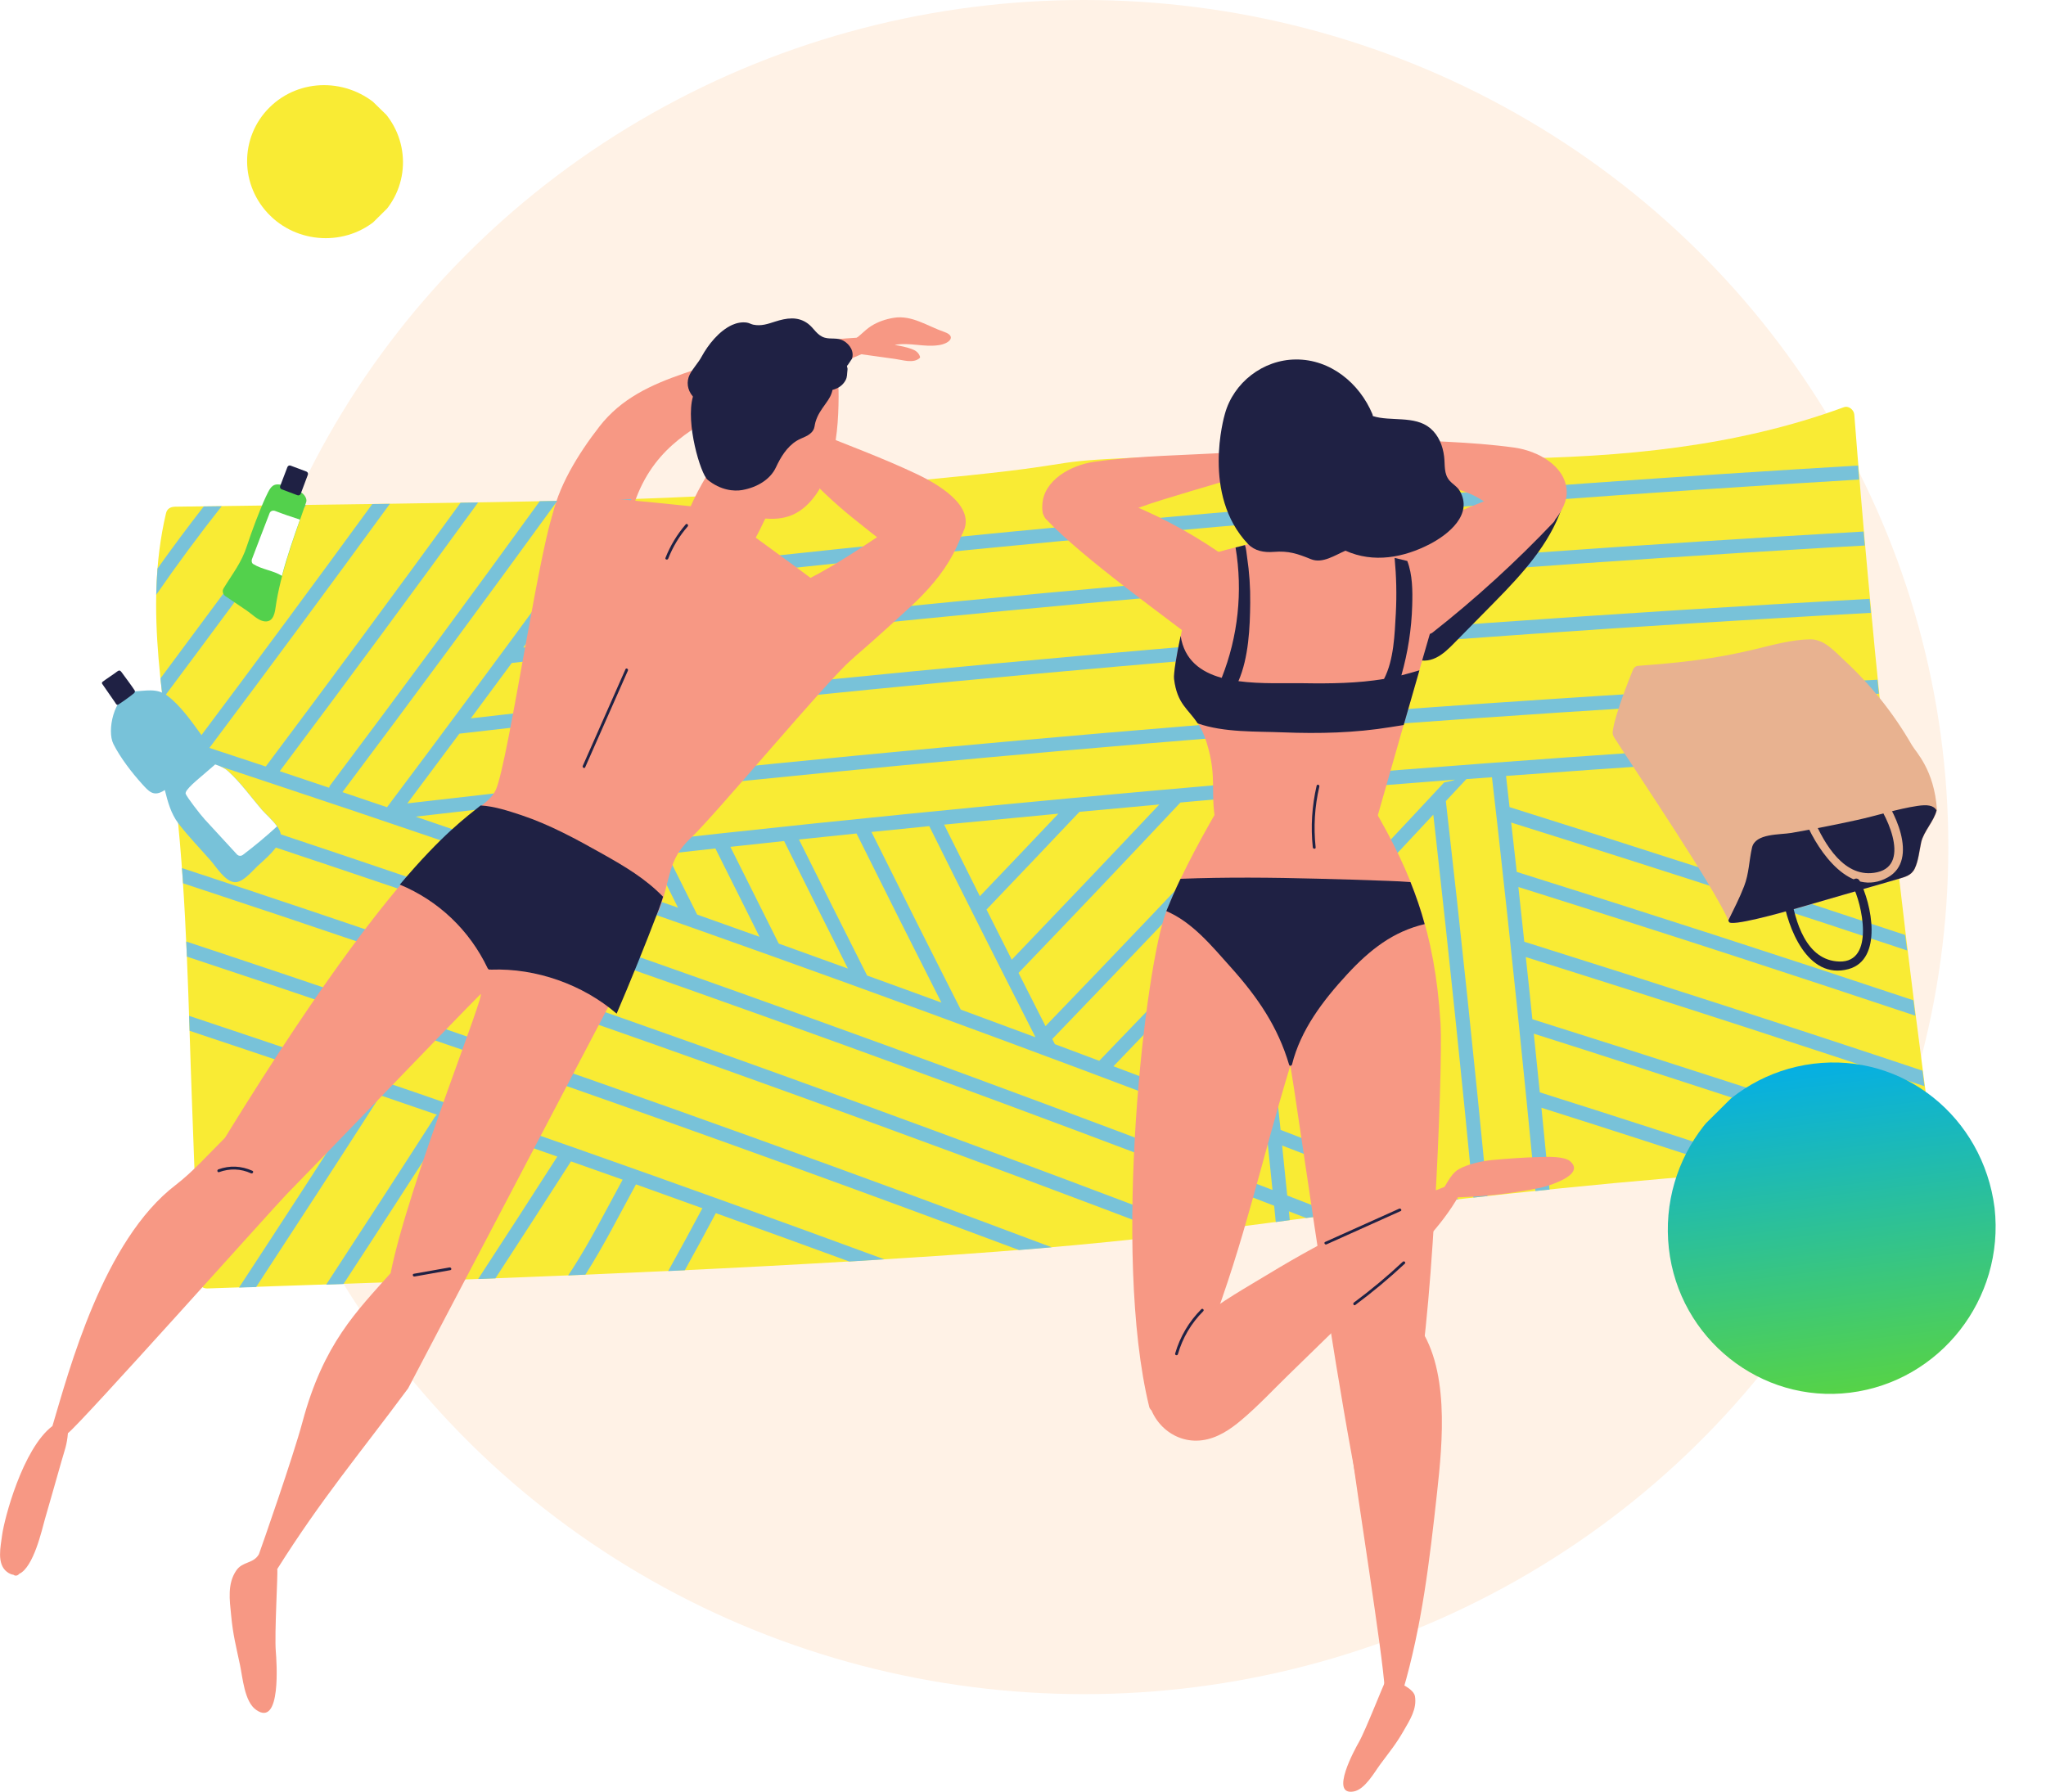 <svg width="419" height="367" viewBox="0 0 419 367" fill="none" xmlns="http://www.w3.org/2000/svg">
<g filter="url(#filter0_b)">
<ellipse cx="222" cy="173.5" rx="177" ry="173.5" fill="#FFF2E6"/>
</g>
<g clip-path="url(#clip0)" filter="url(#filter1_b)">
<path d="M55.191 22.009C49.026 28.125 49.067 38.057 55.376 44.215C61.59 50.28 71.779 50.331 77.943 44.214C84.108 38.098 84.067 28.166 77.757 22.008C71.353 15.945 61.355 15.893 55.191 22.009Z" fill="#F9EB34"/>
</g>
<g clip-path="url(#clip1)">
<path d="M382.581 118.576C381.552 107.345 380.612 96.137 379.74 84.906C379.672 84.032 378.666 83.001 377.547 83.427C333.343 99.656 284.374 91.878 238 93.537C212.587 94.456 223.862 94.725 198.628 97.347C173.26 99.97 147.914 101.808 122.389 102.414C93.576 103.086 64.718 103.355 35.904 103.781C35.368 103.781 34.92 103.916 34.585 104.162C34.294 104.386 34.07 104.745 33.981 105.193C29.35 124.943 33.891 144.849 36.061 164.576C38.321 185.222 38.567 206.025 39.35 226.738L40.669 262.358C40.692 263.165 41.43 263.927 42.392 263.905C93.33 262.201 144.267 260.498 195.093 257.023C245.539 253.571 259.028 249.827 309.25 244.469C337.526 241.466 365.915 239.022 394.392 238.238C395.242 238.215 396.249 237.543 396.115 236.691C390.701 197.394 386.182 158.03 382.581 118.576Z" fill="#F9EB34"/>
<path d="M179.165 68.923C162.723 69.909 155.676 71.075 140.084 76.478C133.328 78.809 127.243 81.588 122.747 87.372C118.519 92.819 114.045 99.903 112.882 106.808C112.658 108.153 114.515 108.78 115.007 107.727C118.183 107.054 125.7 110.484 128.362 108.489C130.867 106.628 128.63 107.211 129.525 104.252C133.172 92.102 141.516 88.134 147.735 84.346C153.82 80.647 160.352 77.733 167.152 75.693C174.468 73.496 172.745 74.169 179.747 71.075C180.821 70.627 180.284 68.856 179.165 68.923Z" fill="#F79884"/>
<path d="M63.443 186.5C54.718 183.563 45.994 180.671 37.269 177.802C37.336 178.833 37.426 179.864 37.493 180.918C64.606 189.862 91.63 199.053 118.564 208.49C159.323 222.748 199.881 237.588 240.215 252.965C242.295 252.719 244.331 252.472 246.344 252.226C228.067 245.232 209.724 238.35 191.357 231.58C148.943 215.933 106.282 200.914 63.443 186.5ZM59.058 103.49C50.378 115.348 41.631 127.162 32.862 138.953C32.996 140.343 33.175 141.733 33.332 143.123C43.175 129.942 52.951 116.716 62.66 103.445C61.452 103.467 60.266 103.467 59.058 103.49ZM41.721 103.736C38.477 107.906 35.323 112.143 32.258 116.447C32.124 118.24 32.035 120.034 31.99 121.827C36.263 115.64 40.737 109.587 45.39 103.692C44.182 103.692 42.951 103.714 41.721 103.736ZM396.025 236.713C395.958 236.265 395.913 235.817 395.846 235.368C368.577 226.245 341.24 217.39 313.814 208.759C313.366 204.523 312.941 200.286 312.471 196.027C327.572 200.779 342.627 205.576 357.682 210.463C369.829 214.409 381.977 218.421 394.101 222.479C393.967 221.425 393.833 220.349 393.699 219.295C366.608 210.239 339.406 201.452 312.158 192.888C311.756 189.145 311.353 185.424 310.95 181.68C326.117 186.455 341.262 191.274 356.385 196.206C368.353 200.107 380.299 204.052 392.245 208.042C392.11 206.989 391.976 205.935 391.842 204.881C364.841 195.87 337.772 187.105 310.615 178.586C310.234 175.224 309.854 171.839 309.474 168.476C325.558 173.52 341.62 178.654 357.66 183.854C368.644 187.419 379.605 191.028 390.567 194.682C390.433 193.628 390.276 192.574 390.142 191.498C363.208 182.532 336.207 173.812 309.138 165.316C308.892 163.186 308.668 161.056 308.422 158.927C332.404 157.156 356.407 155.542 380.433 154.13C382.29 154.017 384.147 153.928 386.003 153.816C385.914 152.852 385.802 151.91 385.69 150.946C364.125 152.202 342.582 153.569 321.039 155.116C275.963 158.344 230.908 162.2 185.944 166.705C160.553 169.239 135.207 171.996 109.862 174.955C109.437 175 109.146 175.201 108.967 175.448C101.025 172.713 93.084 169.978 85.12 167.266C129.302 162.132 173.573 157.627 217.866 153.748C262.898 149.803 307.975 146.485 353.096 143.84C363.655 143.213 374.214 142.63 384.773 142.092C384.683 141.128 384.572 140.186 384.482 139.222C354.192 140.814 323.925 142.675 293.68 144.827C248.604 148.055 203.549 151.91 158.585 156.416C133.507 158.927 108.452 161.639 83.42 164.553C86.977 159.801 90.533 155.026 94.068 150.274C138.966 145.051 183.93 140.455 228.962 136.51C273.994 132.565 319.071 129.247 364.192 126.602C370.501 126.221 376.831 125.862 383.14 125.526C383.05 124.562 382.961 123.62 382.871 122.656C356.832 124.091 330.793 125.727 304.798 127.588C259.722 130.838 214.667 134.694 169.703 139.2C145.252 141.666 120.823 144.311 96.417 147.135C99.213 143.369 102.009 139.581 104.806 135.793C149.592 130.592 194.445 125.996 239.365 122.051C284.396 118.106 329.473 114.788 374.594 112.143C377.033 112.008 379.449 111.874 381.887 111.739C381.798 110.775 381.708 109.834 381.641 108.87C359.494 110.148 337.347 111.56 315.201 113.152C270.124 116.38 225.07 120.235 180.105 124.741C155.766 127.184 131.449 129.807 107.155 132.632C109.862 128.955 112.568 125.279 115.253 121.58C159.949 116.38 204.735 111.807 249.565 107.884C293.233 104.05 336.967 100.845 380.724 98.222C380.634 97.258 380.567 96.317 380.5 95.353C362.134 96.451 343.768 97.639 325.402 98.962C280.325 102.19 235.271 106.045 190.306 110.551C166.034 112.972 141.807 115.617 117.579 118.419C121.517 113.039 125.409 107.659 129.324 102.257C128.116 102.302 126.908 102.324 125.7 102.369C125.342 102.862 124.984 103.378 124.604 103.871C120.935 108.937 117.244 114.003 113.553 119.047C113.329 119.204 113.195 119.406 113.105 119.652C101.92 134.941 90.645 150.184 79.259 165.338C76.552 164.419 73.823 163.5 71.116 162.581C70.78 162.469 70.467 162.357 70.132 162.244C84.963 142.473 99.616 122.589 114.134 102.593C112.926 102.616 111.741 102.638 110.533 102.66C96.394 122.186 82.1 141.554 67.648 160.81C67.514 160.989 67.425 161.168 67.402 161.348C64.024 160.227 60.669 159.084 57.291 157.963C70.959 139.716 84.516 121.356 97.916 102.907C96.708 102.929 95.522 102.952 94.314 102.974C81.138 121.087 67.85 139.088 54.427 156.999C50.58 155.721 46.732 154.466 42.884 153.188C55.322 136.6 67.626 119.944 79.84 103.198C78.632 103.221 77.447 103.243 76.239 103.243C64.27 119.652 52.19 135.994 39.998 152.247C38.075 151.619 36.173 150.991 34.249 150.364C34.383 151.417 34.54 152.493 34.674 153.547C41.206 155.676 47.716 157.828 54.226 160.003C54.316 160.048 54.405 160.07 54.495 160.092C78.476 168.05 102.39 176.21 126.237 184.549C168.897 199.479 211.357 215.036 253.592 231.199C255.583 231.961 257.552 232.723 259.543 233.485C259.901 236.893 260.236 240.322 260.594 243.73C239.611 235.66 218.582 227.747 197.509 219.99C155.095 204.366 112.434 189.346 69.572 174.932C58.387 171.166 47.179 167.445 35.972 163.769C35.994 164.038 36.039 164.329 36.061 164.598C36.151 165.383 36.218 166.145 36.307 166.93C65.881 176.636 95.343 186.612 124.716 196.901C167.376 211.831 209.835 227.388 252.071 243.55C255.024 244.671 257.977 245.815 260.93 246.958C261.042 248.079 261.153 249.177 261.265 250.298C262.205 250.163 263.167 250.051 264.129 249.917C264.062 249.312 264.017 248.706 263.95 248.101C265.135 248.549 266.299 249.02 267.484 249.468C269.43 249.222 271.421 248.953 273.457 248.684C270.169 247.406 266.903 246.151 263.614 244.873C263.279 241.466 262.921 238.036 262.563 234.629C266.5 236.153 270.437 237.655 274.374 239.179C274.688 242.273 275.001 245.344 275.292 248.437C276.231 248.325 277.193 248.191 278.155 248.079C277.909 245.501 277.64 242.945 277.394 240.367C281.309 241.892 285.202 243.394 289.117 244.94C289.184 245.523 289.228 246.128 289.296 246.734C290.235 246.622 291.197 246.509 292.159 246.397C292.159 246.308 292.137 246.218 292.137 246.128C292.316 246.196 292.472 246.263 292.651 246.33C294.62 246.106 296.633 245.859 298.714 245.635C296.409 244.739 294.128 243.819 291.823 242.923C289.631 220.685 287.282 198.448 284.777 176.233C287.707 173.117 290.615 169.978 293.524 166.862C293.703 168.454 293.882 170.046 294.06 171.637C296.812 196.184 299.362 220.73 301.734 245.299C302.673 245.187 303.635 245.097 304.619 244.985C302.002 217.995 299.183 191.028 296.096 164.083C297.506 162.581 298.892 161.079 300.302 159.577C302.047 159.442 303.792 159.308 305.537 159.196C305.894 162.312 306.252 165.428 306.61 168.544C309.429 193.65 312.024 218.802 314.44 243.954C315.402 243.864 316.364 243.752 317.326 243.663C316.789 238.081 316.23 232.477 315.67 226.895C328.824 231.042 343.32 235.772 356.385 240.009C356.541 240.053 356.698 240.121 356.855 240.165C358.152 240.076 359.427 239.986 360.725 239.896C361.485 239.852 362.268 239.784 363.029 239.74C363.543 239.717 364.058 239.672 364.55 239.627C348.667 234.427 331.307 228.778 315.335 223.734C314.932 219.721 314.529 215.731 314.104 211.718C328.153 216.157 342.627 220.909 356.653 225.46C369.293 229.562 381.887 233.732 394.504 237.946C394.549 237.946 394.571 237.946 394.616 237.946C395.019 237.924 395.421 237.767 395.757 237.52C395.981 237.319 396.07 237.027 396.025 236.713ZM237.418 164.778C227.396 175.426 217.307 186.006 207.196 196.565C205.473 193.135 203.751 189.705 202.028 186.298C208.404 179.64 214.735 172.96 221.065 166.279C226.524 165.764 231.982 165.271 237.418 164.778ZM216.748 166.661C211.401 172.31 206.032 177.959 200.664 183.563C198.225 178.676 195.787 173.789 193.348 168.902C201.156 168.14 208.941 167.4 216.748 166.661ZM114.403 177.376C120.778 176.636 127.176 175.919 133.552 175.201C133.574 175.313 133.619 175.426 133.664 175.515C135.386 178.99 137.131 182.464 138.854 185.917C130.711 183.07 122.568 180.223 114.403 177.376ZM142.769 187.329C140.688 183.182 138.63 179.035 136.55 174.888C139.86 174.529 143.194 174.148 146.504 173.789C149.502 179.819 152.522 185.849 155.542 191.88C151.292 190.355 147.019 188.831 142.769 187.329ZM159.479 193.269C156.169 186.679 152.858 180.066 149.569 173.453C153.238 173.049 156.907 172.668 160.576 172.265C164.893 180.985 169.255 189.683 173.64 198.38C168.92 196.677 164.2 194.973 159.479 193.269ZM177.577 199.815C172.902 190.535 168.249 181.254 163.618 171.951C167.555 171.547 171.47 171.122 175.407 170.718C181.156 182.285 186.95 193.83 192.789 205.352C187.733 203.491 182.655 201.653 177.577 199.815ZM211.938 212.413C207.643 210.822 203.348 209.23 199.053 207.639C198.292 207.347 197.509 207.078 196.749 206.787C190.597 194.682 184.512 182.554 178.472 170.404C182.409 170.001 186.346 169.62 190.306 169.216C197.465 183.63 204.713 198.022 212.005 212.346C211.983 212.391 211.961 212.391 211.938 212.413ZM208.583 199.277C219.701 187.71 230.752 176.076 241.736 164.374C242.877 164.262 244.018 164.172 245.181 164.06C249.812 163.657 254.42 163.253 259.051 162.872C258.648 163.298 258.268 163.724 257.865 164.15C243.391 179.595 228.806 194.928 214.108 210.172C212.251 206.54 210.417 202.909 208.583 199.277ZM240.282 223.061C245.74 217.39 251.199 211.696 256.635 206.002C257.529 214.095 258.379 222.187 259.23 230.302C252.921 227.859 246.59 225.46 240.282 223.061ZM262.25 231.423C261.265 222.03 260.281 212.638 259.23 203.245C262.63 199.681 266.03 196.094 269.431 192.507C271.041 206.989 272.585 221.492 274.061 235.996C270.124 234.472 266.187 232.947 262.25 231.423ZM288.803 241.757C284.889 240.233 280.974 238.708 277.081 237.184C275.471 221.38 273.793 205.576 272.025 189.795C275.426 186.208 278.804 182.599 282.182 178.99C284.531 199.882 286.745 220.82 288.803 241.757ZM296.588 160.092C296.298 160.16 296.029 160.205 295.738 160.272C291.242 165.114 286.723 169.933 282.204 174.753C267.35 190.579 252.407 206.294 237.351 221.918C234.242 220.752 231.132 219.564 228.023 218.399C245.897 199.86 263.637 181.164 281.22 162.334C279.833 162.469 278.423 162.558 277.036 162.603C275.157 164.598 273.301 166.616 271.421 168.611C256.098 184.953 240.662 201.16 225.115 217.278C222.094 216.135 219.052 215.014 216.032 213.87C215.853 213.512 215.674 213.176 215.495 212.817C231.557 196.139 247.507 179.371 263.323 162.469C274.867 161.505 286.432 160.586 297.975 159.689C297.506 159.891 297.036 160.003 296.588 160.092ZM58.432 199.613C51.676 197.349 44.92 195.085 38.142 192.843C38.186 193.875 38.231 194.906 38.276 195.937C63.443 204.276 88.52 212.817 113.553 221.582C145.386 232.723 177.085 244.201 208.672 256.037C210.976 255.857 213.213 255.656 215.383 255.476C205.719 251.845 196.055 248.236 186.369 244.671C143.932 229.047 101.271 214.027 58.432 199.613ZM38.723 208.065C38.768 209.096 38.79 210.127 38.835 211.136C46.419 213.669 54.002 216.202 61.564 218.757C61.407 218.869 61.273 219.004 61.161 219.183C54.248 229.966 47.269 240.726 40.267 251.441L40.446 256.44C48.231 244.537 55.971 232.611 63.644 220.663C63.89 220.259 63.935 219.878 63.823 219.542C67.604 220.82 71.362 222.097 75.12 223.398C75.075 223.465 75.031 223.51 74.986 223.577C66.373 237.005 57.694 250.388 48.947 263.726C50.11 263.681 51.295 263.636 52.459 263.614C60.848 250.791 69.192 237.946 77.469 225.057C77.648 224.788 77.693 224.519 77.693 224.272C81.63 225.617 85.567 226.984 89.504 228.329C89.325 228.441 89.169 228.576 89.035 228.8C81.675 240.278 74.248 251.71 66.798 263.12C67.984 263.076 69.147 263.031 70.333 263.008C77.447 252.136 84.493 241.219 91.518 230.28C91.786 229.854 91.808 229.45 91.674 229.092C95.209 230.324 98.743 231.535 102.278 232.768C95.88 242.721 89.46 252.652 82.995 262.538C84.18 262.493 85.343 262.448 86.529 262.403C92.748 252.876 98.922 243.304 105.074 233.732C106.372 234.18 107.647 234.629 108.944 235.077C110.667 235.682 112.389 236.287 114.134 236.893C108.765 245.277 103.352 253.638 97.916 261.977C99.101 261.932 100.265 261.887 101.45 261.843C106.64 253.862 111.808 245.882 116.931 237.879C120.465 239.112 124 240.367 127.512 241.623C124.156 247.765 120.98 254.086 117.199 259.96C116.931 260.385 116.64 260.811 116.349 261.237C117.535 261.193 118.72 261.148 119.884 261.08C123.664 255.14 126.863 248.774 130.241 242.587C134.782 244.201 139.324 245.837 143.842 247.473C141.561 251.777 139.212 256.059 136.84 260.341C137.981 260.296 139.1 260.229 140.241 260.184C142.388 256.306 144.513 252.405 146.594 248.482C155.721 251.755 164.826 255.05 173.931 258.39C176.324 258.256 178.718 258.099 181.112 257.942C138.876 242.385 96.439 227.455 53.779 213.108C48.79 211.427 43.757 209.746 38.723 208.065Z" fill="#78C2D9"/>
<path d="M251.87 92.685C242.698 93.268 233.28 93.312 224.175 94.568C219.343 95.24 213.75 98.311 213.46 103.333C213.102 107.547 216.502 107.032 216.055 105.597C215.987 105.395 215.943 105.193 215.92 105.014C222.788 105.776 227.62 106.135 234.13 103.669C237.486 102.391 250.886 98.558 254.331 97.504C257.06 96.653 251.355 96.944 252.877 94.433C253.302 93.716 252.742 92.64 251.87 92.685Z" fill="#F79884"/>
<path d="M319.563 100.845C319.205 102.391 318.713 103.893 318.109 105.328C317.908 105.238 317.684 105.238 317.482 105.395C311.666 109.991 305.559 114.362 300.078 119.361C295.515 123.531 291.689 128.417 290.079 134.47C290.011 134.761 290.168 135.12 290.481 135.187C294.061 135.949 296.499 133.035 298.803 130.704C301.957 127.476 305.156 124.293 308.288 121.042C313.747 115.304 318.869 109.049 320.681 101.158C320.838 100.419 319.72 100.105 319.563 100.845Z" fill="#1F2144"/>
<path d="M281.421 91.542C282.965 94.03 277.238 93.761 279.967 94.613C283.412 95.689 296.812 99.5 300.168 100.777C306.655 103.243 306.744 107.077 313.612 106.314C313.568 106.516 316.409 107.749 316.364 107.951C315.916 109.385 321.196 104.655 320.838 100.441C320.525 95.42 314.954 92.349 310.122 91.676C301.018 90.421 291.6 90.376 282.428 89.793C281.555 89.748 280.996 90.824 281.421 91.542Z" fill="#F79884"/>
<path d="M157.198 98.199C157.108 97.975 156.884 97.796 156.638 97.729C156.683 96.989 155.632 96.585 155.095 97.191C154.737 96.966 154.2 97.011 153.887 97.46C153.574 97.37 153.238 97.437 152.992 97.706C153.149 97.325 153.328 96.966 153.484 96.585C153.82 95.778 153.037 95.263 152.41 95.465C152.477 95.285 152.522 95.106 152.589 94.949C152.656 94.702 152.634 94.478 152.567 94.299C152.656 93.537 151.538 92.976 151.023 93.694C150.867 93.895 150.733 94.12 150.576 94.321C150.486 93.626 149.636 93.178 149.055 93.851C148.697 94.276 148.361 94.725 148.048 95.173C147.847 95.196 147.645 95.285 147.489 95.487C147.466 95.509 147.444 95.554 147.422 95.577C147.064 95.42 146.572 95.465 146.281 95.868C146.012 95.801 145.722 95.891 145.498 96.204C143.015 100.082 141.046 104.14 139.547 108.489C139.256 109.341 140.151 109.946 140.778 109.587C140.285 110.618 141.807 111.201 142.366 110.282C142.478 110.103 142.567 109.923 142.679 109.722C142.836 109.767 142.992 109.767 143.149 109.744C143.216 109.923 143.373 110.08 143.552 110.17C143.484 110.349 143.44 110.506 143.373 110.686C143.037 111.762 144.402 112.344 144.961 111.381C145.006 111.291 145.073 111.201 145.118 111.112C145.229 111.134 145.364 111.156 145.498 111.134C145.565 111.358 145.744 111.537 145.968 111.627C145.923 111.717 145.878 111.784 145.856 111.874C145.341 112.882 146.907 113.533 147.444 112.569C147.489 112.479 147.556 112.389 147.601 112.3C147.78 112.434 148.003 112.524 148.227 112.524C148.451 113.129 149.457 113.353 149.86 112.591C149.882 112.569 149.882 112.546 149.905 112.501C150.263 112.972 152.5 114.317 152.813 113.757C154.759 110.327 156.504 106.807 158.115 103.198C158.249 102.907 158.227 102.638 158.092 102.436C158.406 101.853 158.719 101.293 159.032 100.71C159.211 100.217 157.556 98.401 157.198 98.199Z" fill="#F79884"/>
<path d="M168.271 71.837C161.18 66.861 153.842 75.11 150.643 80.759C148.518 84.525 147.109 88.695 146.505 92.999C145.99 96.742 145.654 101.046 148.428 104.005C148.742 104.342 149.144 104.319 149.435 104.14C149.569 104.207 149.681 104.252 149.838 104.274C149.882 104.274 149.905 104.274 149.95 104.297C150.017 104.566 150.196 104.79 150.531 104.88C154.58 106.045 159.3 107.256 163.215 104.992C166.638 102.997 168.786 99.029 169.949 95.375C171.381 90.891 171.716 85.937 171.739 81.252C171.783 77.845 171.269 73.944 168.271 71.837Z" fill="#F79884"/>
<path d="M134.984 186.387C137.445 179.931 136.639 176.165 141.471 171.637C146.438 166.997 169.255 139.559 174.378 135.098C177.622 132.251 171.492 134.403 171.627 129.695C171.806 123.665 172.566 123.463 168.316 120.146C162.097 115.303 152.231 108.444 145.99 103.602C145.431 103.176 144.715 103.512 144.514 104.005C128.206 102.324 126.394 102.212 116.953 101.36C116.282 101.293 113.777 103.019 113.933 103.535C110.98 108.04 104.157 156.102 101.517 161.818C98.833 167.647 88.095 164.71 46.061 233.059C42.884 236.22 39.551 239.964 35.994 242.699C21.118 254.041 14.138 280.718 10.738 292.083C4.631 296.701 0.85 311.182 0.425 314.477C0.134 316.764 -0.716 320.306 1.409 321.942C1.879 322.301 2.327 322.503 2.752 322.547C3.087 322.839 3.624 322.772 3.915 322.368C6.89 321.045 8.613 313.222 9.172 311.249C10.313 307.259 11.476 303.269 12.595 299.279C13.288 296.858 13.691 296.006 13.915 293.54C16.196 291.971 56.15 247.204 58.745 244.559C67.402 235.749 93.665 208.356 98.341 203.693C100.086 201.945 83.576 242.654 79.997 260.767C73.017 268.612 66.239 275.225 61.944 291.253C60.02 298.427 53.577 316.831 53.018 318.355C51.877 320.328 49.685 319.768 48.388 321.673C46.531 324.386 47.023 327.703 47.336 330.864C47.716 334.877 48.32 337.096 49.148 341.019C49.707 343.664 50.065 348.551 52.437 350.21C57.649 353.909 56.642 340.189 56.486 338.306C56.172 334.652 56.955 321.987 56.776 321.382C65.948 306.833 73.375 298.135 83.576 284.371" fill="#F79884"/>
<path d="M289.765 347.408C290.213 350.031 288.736 352.272 287.461 354.492C285.85 357.294 284.642 358.706 282.719 361.306C281.421 363.055 279.542 366.507 277.238 366.933C272.182 367.874 277.506 358.19 278.267 356.868C279.721 354.312 283.39 344.763 283.725 344.404C284.575 343.575 289.452 345.57 289.765 347.408Z" fill="#F79884"/>
<path d="M196.972 105.844C190.664 101.741 184.266 106.897 179.165 110.327C175.743 112.636 168.025 117.635 164.177 119.204C161.359 120.37 164.736 121.782 162.007 120.213C160.508 119.361 157.466 114.698 155.833 114.183C155.341 114.026 154.67 114.452 154.737 115.012C155.744 124.001 156.124 132.878 159.793 141.24C160.061 141.845 160.687 141.778 161.068 141.419C161.224 141.486 163.461 144.019 163.64 143.863C172.163 137.07 176.436 133.506 186.436 124.293C189.836 121.154 193.035 117.59 195.205 113.443C195.787 112.344 198.605 106.897 196.972 105.844Z" fill="#F79884"/>
<path d="M187.89 97.168C180.732 93.761 173.193 91.026 165.855 88.022C165.475 87.865 165.094 88.134 164.871 88.426C163.998 89.569 161.717 91.519 161.851 93.111C161.985 94.59 164.11 96.159 165.027 97.146C168.428 100.8 172.141 104.162 176.078 107.233C179.009 109.52 182.566 112.815 186.346 113.488C189.702 114.071 195.451 112.322 197.174 109.161C197.241 109.049 197.263 108.937 197.286 108.847C197.308 108.803 197.353 108.758 197.375 108.69C199.635 103.4 191.671 98.984 187.89 97.168Z" fill="#F79884"/>
<path d="M172.745 69.797C171.47 69.08 170.217 69.528 168.92 69.17C167.309 68.721 166.705 67.219 165.475 66.3C163.372 64.731 161.045 65.135 158.719 65.874C157.242 66.345 155.9 66.838 154.267 66.502C153.82 66.412 153.417 66.143 152.947 66.076C151.918 65.919 150.867 66.143 149.95 66.547C147.243 67.78 145.006 70.627 143.686 73.048C142.992 74.348 141.896 75.424 141.248 76.724C140.532 78.159 140.733 79.84 141.874 81.185C141.896 81.207 141.896 81.252 141.896 81.275C140.375 86.655 143.462 97.079 144.916 98.267C147.578 100.441 150.308 100.665 151.985 100.374C155.028 99.836 157.735 98.222 158.898 95.734C159.882 93.626 161.135 91.542 163.148 90.286C164.267 89.591 165.788 89.345 166.526 88.134C166.862 87.574 166.817 87.036 166.996 86.453C167.466 84.906 168.137 84.01 169.076 82.687C169.792 81.701 170.284 80.894 170.486 79.862C171.582 79.571 172.544 79.011 173.148 77.912C173.551 77.172 173.439 76.634 173.551 75.827C173.64 75.11 173.349 75.312 173.506 74.796C173.372 75.289 174.58 73.205 174.445 73.586C175.005 72.039 174.065 70.559 172.745 69.797Z" fill="#1F2144"/>
<path d="M123.418 174.91C118.071 171.906 112.635 168.925 106.797 166.974C104.224 166.123 101.271 165.136 98.43 164.979C95.567 167.288 90.556 170.897 81.876 181.187C89.773 184.46 96.148 190.512 99.862 198.313C99.996 198.582 100.22 198.649 100.444 198.582C100.488 198.605 100.555 198.605 100.622 198.605C109.75 198.268 119.324 201.631 126.281 207.616C129.123 200.981 132.008 193.897 134.894 186.32C135.252 185.379 135.543 184.504 135.789 183.675C132.143 179.931 128.026 177.51 123.418 174.91Z" fill="#1F2144"/>
<path d="M296.23 118.375C295.134 116.85 293.456 116.29 291.711 115.819C289.161 115.102 286.566 114.519 283.994 113.869C278.11 112.389 272.227 110.887 266.343 109.408C265.851 109.273 265.448 109.408 265.135 109.655C264.889 109.542 264.576 109.498 264.24 109.565C257.216 110.955 250.281 112.703 243.436 114.833C241.311 115.483 245.986 116.088 244.935 118.285C243.771 120.728 240.147 136.532 240.461 139.065C241.311 145.925 245.002 145.253 247.105 152.09C249.454 159.689 247.574 162.289 249.208 169.821C249.476 171.054 250.841 171.099 251.556 170.427C257.216 170.853 258.827 171.054 264.487 170.942C269.363 170.853 272.629 171.099 277.372 169.821C281.645 168.678 279.833 174.865 280.996 171.077C280.996 171.077 292.562 130.48 294.217 125.1C295.201 121.917 298.423 121.423 296.23 118.375Z" fill="#F79884"/>
<path d="M295 209.522C293.859 190.893 289.228 179.057 281.153 165.271C280.728 164.553 278.804 165.047 278.043 165.181C273.86 165.854 269.677 166.526 265.493 167.199C261.534 164.217 256.299 164.284 251.534 164.621C250.818 164.352 250.058 164.643 249.543 165.495C244.577 174.058 241.244 180.671 238.872 186.612C234.577 197.394 227.642 256.552 235.338 288.115C235.472 288.653 235.83 288.967 236.255 289.079C236.993 291.366 239.454 292.733 241.937 292.643C245.83 292.509 243.57 287.196 244.778 283.968C249.118 272.535 243.324 284.551 247.664 273.118C255.024 253.75 258.156 238.327 264.218 218.354C265.113 221.066 277.708 316.943 284.038 327.479C284.732 328.645 289.161 286.927 289.609 285.829C293.009 277.803 295.582 218.937 295 209.522Z" fill="#F79884"/>
<path d="M297.259 242.542C284.307 247.563 271.802 253.638 259.923 260.856C250.975 266.281 238.447 272.804 235.696 283.856C235.271 284.058 234.98 284.461 234.98 285.089C235.159 290.962 240.215 295.782 246.187 294.997C249.275 294.593 251.937 292.8 254.263 290.827C257.664 287.958 260.728 284.663 263.905 281.569C270.415 275.225 276.947 268.859 283.457 262.515C289.094 257.023 295 251.62 298.892 244.671C299.452 243.662 298.49 242.071 297.259 242.542Z" fill="#F79884"/>
<path d="M287.282 346.377C291.197 333.039 292.763 319.656 294.284 305.824C295.425 295.423 297.013 279.754 289.944 270.832C290.034 270.383 289.9 269.89 289.407 269.532C284.665 266.102 276.455 257.337 273.457 262.56C271.914 265.272 276.142 291.724 276.679 296.118C277.752 305.174 283.188 338.8 283.569 345.928C283.613 347.071 286.902 347.654 287.282 346.377Z" fill="#F79884"/>
<path d="M321.554 237.856C320.346 236.803 316.901 236.937 315.424 236.982C312.069 237.072 308.847 237.296 305.514 237.61C303.434 237.812 300.593 238.439 298.758 239.47C296.812 240.569 295.917 243.461 294.485 245.097C293.747 245.927 294.978 247.159 295.716 246.33C296.051 245.949 296.342 245.568 296.633 245.164C296.745 245.209 296.857 245.254 296.991 245.254C303.12 245.232 309.474 244.492 315.469 243.281C316.811 242.99 324.842 240.703 321.554 237.856Z" fill="#F79884"/>
<path d="M252.071 114.833C245.673 110.17 238.783 106.292 231.468 103.288C227.844 101.809 223.996 100.307 220.171 99.477C216.703 98.737 215.607 101.674 213.795 104.274C213.437 104.79 213.571 105.283 213.929 105.597C213.929 105.866 214.019 106.135 214.243 106.359C221.96 114.519 238.559 126.221 247.396 133.147C247.754 133.439 249.364 121.334 252.496 116.38C252.854 115.842 252.563 115.191 252.071 114.833Z" fill="#F79884"/>
<path d="M279.922 116.985C283.054 121.916 286.969 126.108 291.667 129.583C291.846 129.718 292.025 129.785 292.204 129.785C292.562 129.897 292.987 129.874 293.345 129.583C302.159 122.656 310.458 115.079 318.176 106.942C318.4 106.695 318.489 106.426 318.489 106.18C318.847 105.866 318.981 105.373 318.623 104.857C316.811 102.279 315.715 99.32 312.248 100.06C308.4 100.889 304.575 102.369 300.951 103.871C293.636 106.875 286.723 110.73 280.347 115.416C279.855 115.752 279.564 116.424 279.922 116.985Z" fill="#F79884"/>
<path d="M298.96 100.576C298.423 99.656 297.528 99.208 296.857 98.446C295.626 97.011 295.962 95.263 295.738 93.492C295.47 91.295 294.62 89.165 292.897 87.708C289.698 85.041 284.754 86.386 281.153 85.22C281.13 85.108 281.108 84.974 281.063 84.839C278.424 78.495 272.451 73.563 265.359 73.631C258.67 73.675 252.608 78.338 250.841 84.794C250.684 85.332 246.053 101.36 255.561 111.403C256.948 112.86 258.849 113.196 260.84 113.039C263.905 112.793 265.672 113.398 268.491 114.541C270.84 115.483 273.39 113.712 275.538 112.793C281.309 115.393 287.506 114.205 292.852 111.425C296.611 109.453 301.711 105.395 298.96 100.576Z" fill="#1F2144"/>
<path d="M288.848 180.671C287.305 180.559 285.761 180.469 284.217 180.425C279.408 180.245 274.576 180.088 269.766 179.976C260.438 179.73 251.087 179.64 241.758 179.999C240.64 182.33 239.7 184.527 238.85 186.612C244.241 188.921 248.134 193.74 252.093 198.156C257.574 204.276 261.713 210.329 263.994 218.085C264.106 218.444 264.531 218.287 264.598 218.018C266.366 210.934 270.907 204.949 275.94 199.501C280.616 194.458 285.314 190.804 291.756 189.279C290.951 186.298 289.967 183.451 288.848 180.671Z" fill="#1F2144"/>
<path d="M391.529 152.605C387.815 146.149 383.118 140.253 377.659 135.21C375.735 133.439 373.588 130.928 370.769 130.95C367.056 130.973 362.962 132.116 359.36 132.99C350.994 135.008 344.193 135.725 335.513 136.375C334.954 136.42 334.618 136.712 334.395 137.227C333.41 139.626 330.927 146.037 330.39 149.086C330.211 150.094 330.122 150.341 330.659 151.193C335.983 159.487 350.971 181.59 354.125 188.853C354.55 189.817 364.237 187.15 368.04 186.051C372.738 184.684 377.435 183.316 382.133 181.971C384.303 181.344 386.473 180.738 388.643 180.088C390.097 179.64 391.439 179.393 392.155 177.914C392.916 176.322 393.095 174.26 393.475 172.534C393.99 170.292 396.16 168.14 396.674 165.898C396.115 157.627 392.357 154.062 391.529 152.605Z" fill="#E8B290"/>
<path d="M392.67 165.069C388.509 165.696 384.393 167.064 380.277 167.961C375.825 168.947 371.328 169.821 366.832 170.606C364.438 171.009 359.494 170.673 358.801 173.587C358.174 176.3 358.197 178.9 357.168 181.545C356.251 183.921 355.065 186.23 353.946 188.517C353.991 188.629 354.036 188.719 354.081 188.831C354.506 189.795 364.192 187.127 367.995 186.029C372.693 184.661 377.391 183.294 382.089 181.949C384.258 181.321 386.428 180.716 388.598 180.066C390.052 179.617 391.395 179.371 392.111 177.891C392.871 176.3 393.05 174.237 393.43 172.511C393.923 170.314 396.048 168.185 396.585 165.988C395.981 164.912 394.638 164.777 392.67 165.069Z" fill="#1F2144"/>
<path d="M384.415 161.594C383.654 160.765 382.446 161.998 383.185 162.827C386.026 165.943 391.618 177.04 384.437 178.654C377.749 180.155 373.588 172.803 371.418 167.759C370.97 166.728 369.494 167.624 369.919 168.633C372.402 174.417 378.934 183.989 386.607 179.707C393.095 176.076 387.905 165.428 384.415 161.594Z" fill="#E8B290"/>
<path d="M380.813 180.38C380.276 179.393 378.8 180.29 379.337 181.276C381.328 184.998 384.035 197.125 376.697 196.946C369.829 196.766 367.592 188.629 366.742 183.182C366.563 182.083 364.908 182.577 365.087 183.675C366.071 189.907 370.075 200.779 378.554 198.492C385.69 196.542 383.274 184.953 380.813 180.38Z" fill="#1F2144"/>
<path d="M286.991 138.326C288.311 133.663 289.072 128.866 289.206 124.001C289.296 120.953 289.273 117.725 288.199 114.9C287.327 114.676 286.477 114.474 285.604 114.272C285.962 118.061 286.052 121.849 285.85 125.638C285.604 129.919 285.47 135.12 283.434 139.065C278.021 139.962 272.428 140.029 266.925 139.94C263.211 139.872 258.2 140.141 253.615 139.514C255.717 134.717 255.986 128.462 256.031 123.508C256.075 120.347 255.852 117.164 255.382 114.048C255.27 113.353 255.225 112.389 254.957 111.65C254.308 111.807 253.682 111.963 253.033 112.143C254.532 121.177 253.547 130.368 250.192 138.841C245.919 137.653 242.541 135.21 241.781 130.233C240.93 134.246 240.304 137.967 240.438 139.088C241.087 144.244 243.302 145.14 245.27 148.167C250.684 150.072 257.328 149.781 262.786 150.005C270.124 150.296 277.506 150.117 284.777 148.929C285.627 148.794 286.544 148.637 287.461 148.503C288.557 144.647 289.676 140.769 290.683 137.295C289.475 137.653 288.244 138.012 286.991 138.326Z" fill="#1F2144"/>
<path d="M193.416 68.004C189.903 66.793 186.794 64.507 183.058 65.09C181.403 65.359 179.792 65.897 178.383 66.793C176.839 67.78 175.72 69.349 174.02 70.044C173.685 70.178 173.819 70.739 174.177 70.604C174.378 70.514 174.557 70.425 174.736 70.335C174.736 70.425 174.736 70.514 174.781 70.604L175.318 71.904C175.34 71.972 175.385 72.039 175.43 72.106C175.385 72.241 175.43 72.42 175.609 72.442C175.698 72.465 175.765 72.465 175.855 72.487C175.967 72.532 176.101 72.555 176.213 72.532C178.584 72.868 180.933 73.182 183.304 73.518C184.825 73.72 187.04 74.505 188.337 73.339C188.405 73.272 188.449 73.16 188.405 73.048C188.114 72.196 187.51 71.77 186.682 71.478C185.586 71.075 184.4 70.851 183.215 70.649C186.235 70.066 189.188 71.165 192.252 70.694C194.445 70.38 195.921 68.878 193.416 68.004Z" fill="#F79884"/>
<path d="M128.094 137.07C125.185 143.661 122.255 150.274 119.347 156.864C119.19 157.2 119.705 157.492 119.839 157.156C122.747 150.565 125.678 143.952 128.586 137.362C128.742 137.025 128.228 136.734 128.094 137.07Z" fill="#1F2144"/>
<path d="M140.42 107.413C138.653 109.475 137.266 111.762 136.281 114.272C136.147 114.609 136.706 114.765 136.841 114.429C137.802 111.986 139.122 109.789 140.845 107.816C141.069 107.525 140.666 107.121 140.42 107.413Z" fill="#1F2144"/>
<path d="M92.055 259.601C89.616 260.027 87.178 260.475 84.74 260.901C84.382 260.968 84.538 261.529 84.896 261.461C87.335 261.036 89.773 260.587 92.211 260.161C92.591 260.094 92.435 259.556 92.055 259.601Z" fill="#1F2144"/>
<path d="M51.698 239.807C49.461 238.798 47.045 238.664 44.719 239.515C44.361 239.65 44.517 240.21 44.875 240.076C47.045 239.291 49.305 239.358 51.407 240.322C51.743 240.479 52.034 239.964 51.698 239.807Z" fill="#1F2144"/>
<path d="M286.544 247.563C281.488 249.827 276.432 252.114 271.377 254.378C271.041 254.535 271.332 255.028 271.668 254.871C276.723 252.607 281.779 250.32 286.835 248.056C287.17 247.922 286.88 247.429 286.544 247.563Z" fill="#1F2144"/>
<path d="M287.282 258.435C284.105 261.417 280.772 264.196 277.26 266.797C276.969 267.021 277.26 267.514 277.551 267.29C281.085 264.667 284.463 261.843 287.685 258.839C287.976 258.592 287.551 258.189 287.282 258.435Z" fill="#1F2144"/>
<path d="M246.009 268.164C243.481 270.697 241.669 273.768 240.662 277.22C240.55 277.579 241.109 277.736 241.221 277.377C242.183 274.015 243.95 271.033 246.411 268.568C246.68 268.299 246.277 267.895 246.009 268.164Z" fill="#1F2144"/>
<path d="M269.632 160.944C268.67 165.091 268.401 169.328 268.849 173.565C268.894 173.923 269.475 173.946 269.43 173.565C268.983 169.373 269.229 165.203 270.191 161.101C270.258 160.72 269.721 160.563 269.632 160.944Z" fill="#1F2144"/>
<g clip-path="url(#clip2)" filter="url(#filter2_b)">
<path d="M371.335 217.88C352.965 220.176 339.671 237.051 341.769 255.733C343.836 274.132 360.531 287.545 378.902 285.248C397.272 282.952 410.566 266.077 408.468 247.395C406.087 228.748 389.706 215.583 371.335 217.88Z" fill="url(#paint0_linear)"/>
</g>
<path d="M46.15 122.096C47.627 123.082 49.081 124.068 50.557 125.077C51.519 125.727 52.705 126.938 53.846 127.207C55.703 127.655 56.217 126.064 56.418 124.539C57.425 117.321 60.356 109.699 62.705 102.84C62.973 102.055 62.145 101.069 61.564 100.8C56.128 98.356 55.837 98.782 54.427 101.786C53.197 104.409 51.452 109.094 50.58 111.784C49.461 115.259 47.694 117.388 45.792 120.504C45.457 121.042 45.636 121.737 46.15 122.096Z" fill="#53D14C"/>
<path d="M61.429 106.426C59.729 105.888 58.029 105.306 56.351 104.655C55.926 104.498 55.389 104.633 55.21 105.104C54.002 108.242 52.794 111.358 51.609 114.496C51.475 114.81 51.519 115.326 51.855 115.528C53.689 116.671 55.926 116.828 57.738 117.949C58.767 114.048 60.087 110.237 61.429 106.426Z" fill="white"/>
<path d="M60.893 101.427L57.671 100.217C57.403 100.105 57.269 99.813 57.38 99.544L58.857 95.666C58.969 95.397 59.26 95.263 59.528 95.375L62.749 96.585C63.018 96.697 63.152 96.989 63.04 97.258L61.586 101.136C61.474 101.405 61.161 101.539 60.893 101.427Z" fill="#1F2144"/>
<path d="M29.082 160.563C30.424 162.043 31.341 163.119 33.22 162.132C33.399 162.043 33.578 161.931 33.757 161.819C34.361 164.24 35.01 166.661 36.531 168.656C38.567 171.323 40.96 173.767 43.175 176.3C44.271 177.555 46.15 180.604 48.074 180.694C49.73 180.783 51.586 178.474 52.682 177.443C54.181 176.031 57.358 173.52 57.515 171.278C57.649 169.418 54.763 167.154 53.712 165.943C51.474 163.343 49.327 160.294 46.777 158.008C45.233 156.618 42.974 156.461 41.318 155.43C43.332 153.323 42.638 152.493 40.983 150.184C39.081 147.561 36.889 144.468 34.272 142.495C32.057 140.836 29.797 141.554 27.225 141.621C27.001 141.621 26.867 141.733 26.777 141.89C23.399 142.809 21.834 149.601 23.221 152.381C24.63 155.183 26.956 158.209 29.082 160.563Z" fill="#78C2D9"/>
<path d="M23.511 143.795C23.735 144.132 23.892 144.513 24.227 144.311C24.943 143.863 26.688 142.63 27.404 142.024C27.56 141.89 27.717 141.666 27.583 141.419C27.023 140.545 25.502 138.505 24.876 137.653C24.608 137.294 24.384 137.25 24.026 137.519C23.176 138.169 21.856 138.998 21.006 139.648C20.894 139.738 20.827 139.917 20.916 140.052C21.565 140.971 22.863 142.876 23.511 143.795Z" fill="#1F2144"/>
<path d="M38.03 162.603C37.717 161.841 40.714 159.487 41.833 158.501C42.571 157.851 43.332 157.201 44.07 156.573C45.032 156.909 45.971 157.29 46.732 157.985C49.282 160.294 51.43 163.32 53.667 165.921C54.36 166.705 55.815 167.961 56.732 169.261C54.495 171.323 52.168 173.251 49.752 175.089C49.372 175.381 48.857 175.358 48.522 175C46.329 172.601 44.115 170.225 41.922 167.826C40.893 166.683 38.343 163.365 38.03 162.603Z" fill="white"/>
</g>
<defs>
<filter id="filter0_b" x="21" y="-24" width="402" height="395" filterUnits="userSpaceOnUse" color-interpolation-filters="sRGB">
<feFlood flood-opacity="0" result="BackgroundImageFix"/>
<feGaussianBlur in="BackgroundImage" stdDeviation="12"/>
<feComposite in2="SourceAlpha" operator="in" result="effect1_backgroundBlur"/>
<feBlend mode="normal" in="SourceGraphic" in2="effect1_backgroundBlur" result="shape"/>
</filter>
<filter id="filter1_b" x="20" y="-13" width="92.943" height="92.225" filterUnits="userSpaceOnUse" color-interpolation-filters="sRGB">
<feFlood flood-opacity="0" result="BackgroundImageFix"/>
<feGaussianBlur in="BackgroundImage" stdDeviation="12"/>
<feComposite in2="SourceAlpha" operator="in" result="effect1_backgroundBlur"/>
<feBlend mode="normal" in="SourceGraphic" in2="effect1_backgroundBlur" result="shape"/>
</filter>
<filter id="filter2_b" x="303" y="176" width="152.276" height="150.623" filterUnits="userSpaceOnUse" color-interpolation-filters="sRGB">
<feFlood flood-opacity="0" result="BackgroundImageFix"/>
<feGaussianBlur in="BackgroundImage" stdDeviation="12"/>
<feComposite in2="SourceAlpha" operator="in" result="effect1_backgroundBlur"/>
<feBlend mode="normal" in="SourceGraphic" in2="effect1_backgroundBlur" result="shape"/>
</filter>
<linearGradient id="paint0_linear" x1="371.335" y1="217.88" x2="379.744" y2="285.143" gradientUnits="userSpaceOnUse">
<stop stop-color="#05AFE4"/>
<stop offset="1" stop-color="#56D347"/>
</linearGradient>
<clipPath id="clip0">
<rect width="31.395" height="31.659" fill="white" transform="matrix(0.71 -0.704 0.716 0.698 44 33.112)"/>
</clipPath>
<clipPath id="clip1">
<rect width="419" height="302" fill="white" transform="translate(0 65)"/>
</clipPath>
<clipPath id="clip2">
<rect width="74.173" height="72.132" fill="white" transform="matrix(0.71 -0.704 0.716 0.698 327 252.243)"/>
</clipPath>
</defs>
</svg>

